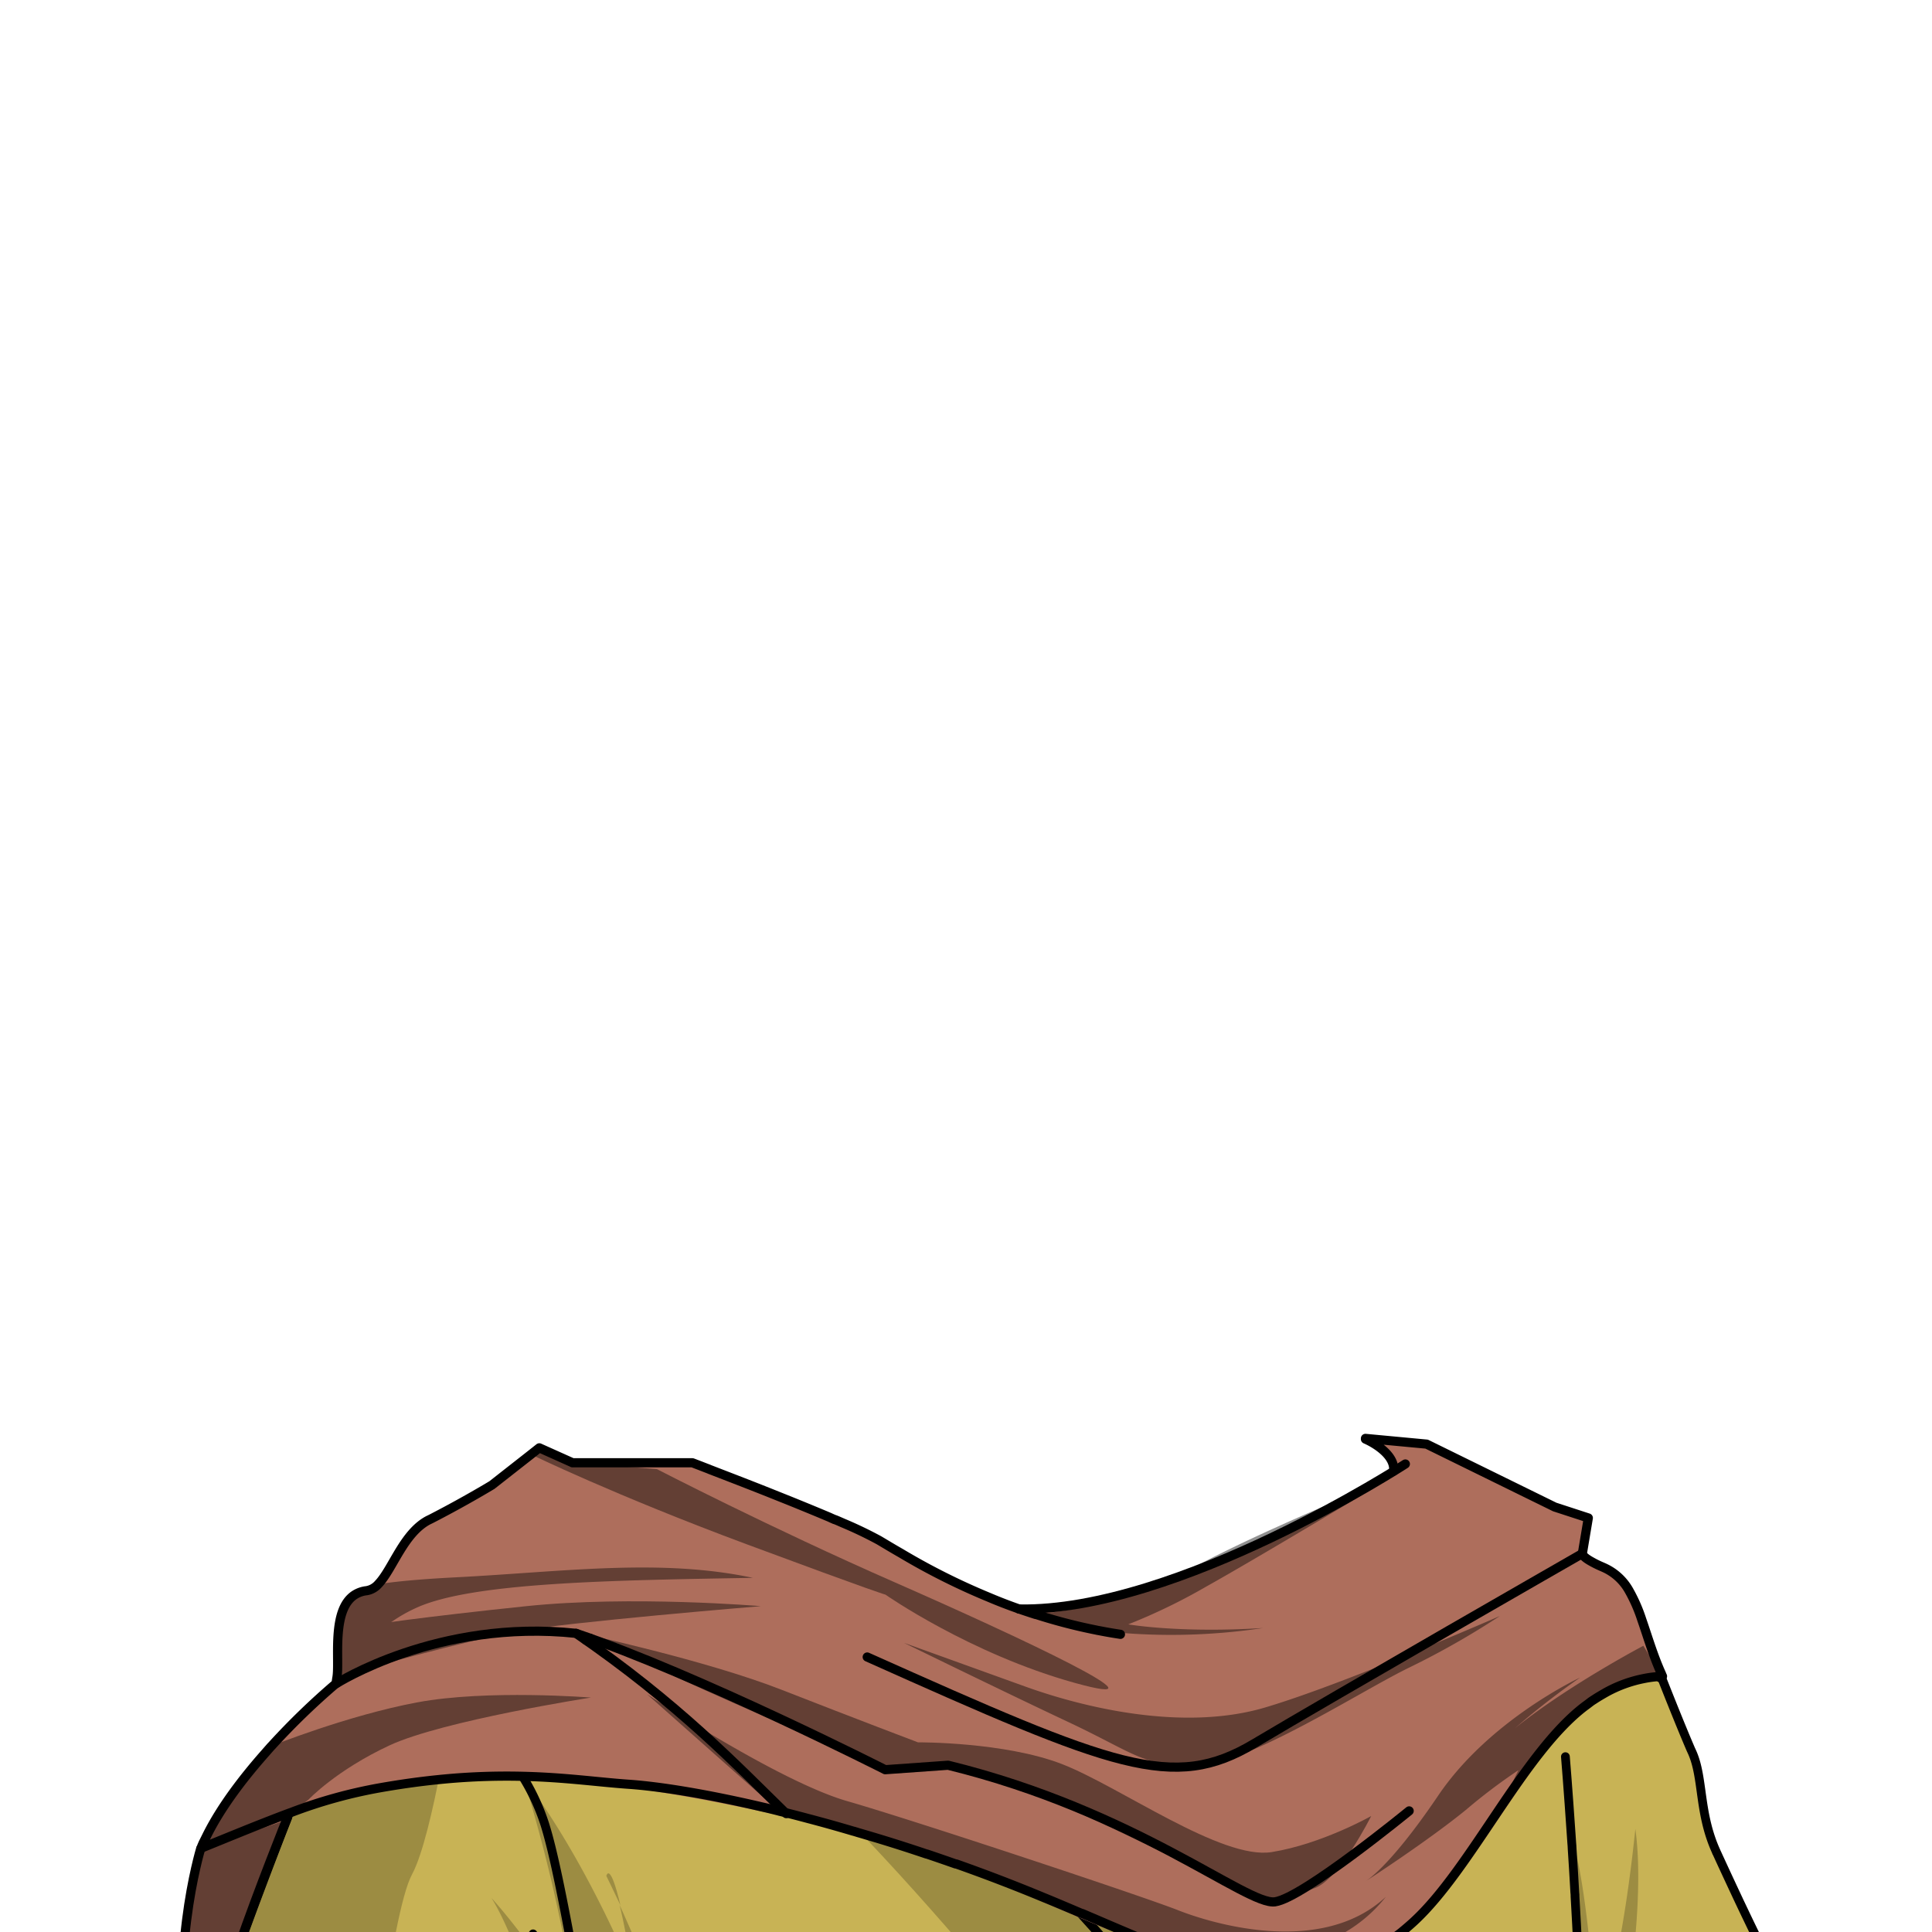 <svg xmlns="http://www.w3.org/2000/svg" viewBox="0 0 432 432">
  <defs>
    <style>.BUNTAI_RED_PANDA_OUTFIT_BUNTAI_RED_PANDA_OUTFIT_18_cls-1{isolation:isolate;}.BUNTAI_RED_PANDA_OUTFIT_BUNTAI_RED_PANDA_OUTFIT_18_cls-2{fill:#c8b355;}.BUNTAI_RED_PANDA_OUTFIT_BUNTAI_RED_PANDA_OUTFIT_18_cls-3,.BUNTAI_RED_PANDA_OUTFIT_BUNTAI_RED_PANDA_OUTFIT_18_cls-7{fill:none;stroke:#000;stroke-linecap:round;stroke-linejoin:round;}.BUNTAI_RED_PANDA_OUTFIT_BUNTAI_RED_PANDA_OUTFIT_18_cls-3{stroke-width:1.96px;}.BUNTAI_RED_PANDA_OUTFIT_BUNTAI_RED_PANDA_OUTFIT_18_cls-4{opacity:0.22;}.BUNTAI_RED_PANDA_OUTFIT_BUNTAI_RED_PANDA_OUTFIT_18_cls-4,.BUNTAI_RED_PANDA_OUTFIT_BUNTAI_RED_PANDA_OUTFIT_18_cls-6{mix-blend-mode:multiply;}.BUNTAI_RED_PANDA_OUTFIT_BUNTAI_RED_PANDA_OUTFIT_18_cls-5{fill:#ae6e5c;}.BUNTAI_RED_PANDA_OUTFIT_BUNTAI_RED_PANDA_OUTFIT_18_cls-6{opacity:0.43;}.BUNTAI_RED_PANDA_OUTFIT_BUNTAI_RED_PANDA_OUTFIT_18_cls-7{stroke-width:2.05px;}</style>
  </defs>
  <g class="BUNTAI_RED_PANDA_OUTFIT_BUNTAI_RED_PANDA_OUTFIT_18_cls-1">
    <g id="outfit">
      <path class="BUNTAI_RED_PANDA_OUTFIT_BUNTAI_RED_PANDA_OUTFIT_18_cls-2" d="M136.36,478.26h-98s.22-.67.65-1.91c.14-.42.31-.91.5-1.46l.26-.77c.6-1.8,1.41-4.14,2.37-6.91.1-.27.19-.55.29-.83,3.32-9.61,8.4-24,14.08-39.35l.14-.38c1.16-3.1,2.34-6.24,3.53-9.38.11-.28.21-.57.33-.86,6.78-17.87,14-35.73,20-47.61.38-.77.77-1.5,1.14-2.21l0,0c.74-1.42-4.39-2.73-3.69-3.93l0-.05.36-.13c.48-.17,1-.36,1.51-.57h0l0,0a152.27,152.27,0,0,1,21.5,16.89,91.73,91.73,0,0,1,15.81,19.08h0a48.51,48.51,0,0,1,4.56,10c4,12.61,8.63,44.69,14.11,68.51C136.07,477,136.22,477.63,136.36,478.26Z" />
      <path class="BUNTAI_RED_PANDA_OUTFIT_BUNTAI_RED_PANDA_OUTFIT_18_cls-2" d="M279.41,476.39v1.87h-143c-.14-.63-.29-1.27-.44-1.91-5.48-23.82-10.14-55.9-14.11-68.51a48.51,48.51,0,0,0-4.56-10h0a91.73,91.73,0,0,0-15.81-19.08c-.77-.74-1.55-1.45-2.32-2.15L98.4,376c-.61-.55-1.23-1.09-1.83-1.61l-.8-.69c-2-1.66-3.83-3.17-5.57-4.51l-.84-.65-.34-.26c-.56-.43-1.11-.83-1.63-1.22l-1.17-.86-1.06-.76c-1.14-.82-2.14-1.51-3-2.05l-.47-.32-.52-.34-.31-.21-.12-.08-.41-.26-.45-.29,0,0c3-1.16,6.63-2.77,10.4-4.51h0l.24-.12.25-.12.31-.15c5.4-2.5,8-9.25,11.93-11.27l.34-.17h0l0,0c2.54-1.31,1.33-6.28,1.86-6.64,1.85-1.22,7.83-7.62,9.3-9.2l.24-.25.07-.08,0,0L128.3,335S222.9,389.25,279.41,476.39Z" />
      <path class="BUNTAI_RED_PANDA_OUTFIT_BUNTAI_RED_PANDA_OUTFIT_18_cls-2" d="M418,478.26H332.74c-.36-.56-.8-1.19-1.32-1.91-.27-.38-.56-.79-.88-1.22-1.15-1.54-2.61-3.41-4.44-5.65-3.61-4.38-8.67-10.22-15.8-18-.75-.81-1.48-1.59-2.15-2.33l-2.1-2.26-2.89-3.09c-.55-.58-1.1-1.18-1.68-1.78l0,0q-2.93-3.11-6.22-6.53c6.35-17,40.72-63.7,39.12-92.76l4.07,1.47,4.11,1.48.56.2,6,.74.3,0,2.94.36,1,1-1.75,7.25.3.79,2.22,1.63-.82,4.38,18,13.24v0l.44.32s3.81,9.71,6.4,15.71c.12.24.22.48.33.72,2.49,5.77,1.4,13.51,5.33,22.08,0,.1.08.19.13.29,1.51,3.3,3.1,6.71,4.73,10.19a2.39,2.39,0,0,1,.13.28c9,19,19.52,39.72,27.9,51.51C417.08,477,417.55,477.65,418,478.26Z" />
      <path class="BUNTAI_RED_PANDA_OUTFIT_BUNTAI_RED_PANDA_OUTFIT_18_cls-2" d="M332.74,478.26H279.41v-1.87C222.9,389.25,128.3,335,128.3,335l1.16-.36-1.2-.53,25.89-3.1h0c.25.14,3.51,2,9,5.22l.19.11.63.38.08.05c5.43,3.23,12.84,7.72,21.5,13.2l.11.07c23.12,14.64,55.14,36.28,82.54,59.78,6.38,5.47,12.52,11,18.24,16.66.64.62,1.27,1.25,1.88,1.87q1.79,1.77,3.51,3.56l.52.54,2.58,2.69c.11.11.22.22.31.33q3.3,3.44,6.22,6.53l0,0c.58.6,1.13,1.2,1.68,1.78l2.89,3.09c.13.15.27.29.41.44.53.58,1.09,1.19,1.69,1.82s1.4,1.52,2.15,2.33c7.13,7.77,12.19,13.61,15.8,18,1.83,2.24,3.29,4.11,4.44,5.65.32.43.61.84.88,1.22C331.94,477.07,332.38,477.7,332.74,478.26Z" />
      <path class="BUNTAI_RED_PANDA_OUTFIT_BUNTAI_RED_PANDA_OUTFIT_18_cls-2" d="M269.42,408.36c31.46-35.05,43.1-74.86,43.1-74.86s19.42,6.74,21.82,9.19c1.6,29.06-32.77,75.73-39.12,92.76-.09-.11-.2-.22-.31-.33l-2.58-2.69-.52-.54q-1.72-1.78-3.51-3.56c-.61-.62-1.24-1.25-1.88-1.87-5.72-5.62-11.86-11.19-18.24-16.66l1.14-1.32Z" />
      <path class="BUNTAI_RED_PANDA_OUTFIT_BUNTAI_RED_PANDA_OUTFIT_18_cls-3" d="M312.52,333.5s-11.64,39.81-43.1,74.86l-.1.12" />
      <path class="BUNTAI_RED_PANDA_OUTFIT_BUNTAI_RED_PANDA_OUTFIT_18_cls-3" d="M332.74,478.26c-.36-.56-.8-1.19-1.32-1.91-.27-.38-.56-.79-.88-1.22-1.15-1.54-2.61-3.41-4.44-5.65-3.61-4.38-8.67-10.22-15.8-18-.75-.81-1.48-1.59-2.15-2.33l-2.1-2.26-2.89-3.09c-.55-.58-1.1-1.18-1.68-1.78l0,0q-2.93-3.11-6.22-6.53c-.09-.11-.2-.22-.31-.33l-2.58-2.69-.52-.54q-1.72-1.78-3.51-3.56c-.61-.62-1.24-1.25-1.88-1.87-5.72-5.62-11.86-11.19-18.24-16.66-27.4-23.5-59.42-45.14-82.54-59.78l-.11-.07c-8.66-5.48-16.07-10-21.5-13.2l-.08-.05-.63-.38-.11-.06c-5.5-3.26-8.79-5.13-9-5.27h0" />
      <path class="BUNTAI_RED_PANDA_OUTFIT_BUNTAI_RED_PANDA_OUTFIT_18_cls-3" d="M154.15,331l-25.85,4s94.6,54.28,151.11,141.42" />
      <path class="BUNTAI_RED_PANDA_OUTFIT_BUNTAI_RED_PANDA_OUTFIT_18_cls-3" d="M295.1,435.77l.12-.32c6.35-17,40.72-63.7,39.12-92.76-2.4-2.45-21.82-9.19-21.82-9.19" />
      <path class="BUNTAI_RED_PANDA_OUTFIT_BUNTAI_RED_PANDA_OUTFIT_18_cls-3" d="M334.34,342.69l4.07,1.47,4.11,1.48.56.2,6,.74.3,0,2.94.36,1,1-1.75,7.25.3.79,2.22,1.63-.82,4.38,18,13.24v0l.44.32s3.81,9.71,6.4,15.71c.12.24.22.48.33.72,2.49,5.77,1.4,13.51,5.33,22.08,0,.1.08.19.13.29,1.51,3.3,3.1,6.71,4.73,10.19a2.39,2.39,0,0,1,.13.28c9,19,19.52,39.72,27.9,51.51.47.67.94,1.3,1.4,1.91H38.32s.22-.67.65-1.91c.14-.42.31-.91.5-1.46l.26-.77c.6-1.8,1.41-4.14,2.37-6.91.1-.27.19-.55.29-.83,3.32-9.61,8.4-24,14.08-39.35l.14-.38c1.16-3.1,2.34-6.24,3.53-9.38.11-.28.21-.57.33-.86,6.78-17.87,14-35.73,20-47.61.38-.77.77-1.49,1.14-2.2,0,0,0,0,0-.05.74-1.42-4.39-2.73-3.69-3.93l0-.05.36-.13c.48-.17,1-.36,1.51-.57h0c3-1.16,6.63-2.77,10.4-4.51h0l.24-.12.25-.12.31-.15c5.4-2.5,8-9.25,11.93-11.27l.34-.17h0l0,0c2.54-1.31,1.33-6.28,1.86-6.64,1.85-1.22,7.83-7.62,9.3-9.2l.24-.25.07-.08,0,0L128.3,335" />
      <path class="BUNTAI_RED_PANDA_OUTFIT_BUNTAI_RED_PANDA_OUTFIT_18_cls-3" d="M353.47,478.26c0-.62.06-1.26.08-1.91,0-.42,0-.85,0-1.29,0-.12,0-.24,0-.36.12-4.81.12-10.13,0-15.69,0-1.25-.05-2.51-.07-3.78l-.06-2.35c0-.79-.05-1.58-.07-2.37,0-.24,0-.49,0-.74-.27-8.7-.7-17.59-1.17-25.68,0-.3,0-.61-.05-.91q-.07-1.31-.15-2.58t-.15-2.52l-.12-1.91c-.07-1.08-.13-2-.18-2.81,0-.42-.05-.83-.08-1.24-.06-.95-.1-1.46-.1-1.46-.72-10.65-1.32-17.87-1.32-17.87" />
      <path class="BUNTAI_RED_PANDA_OUTFIT_BUNTAI_RED_PANDA_OUTFIT_18_cls-3" d="M79.9,361.86a152.21,152.21,0,0,1,21.53,16.91,91.73,91.73,0,0,1,15.81,19.08h0a48.51,48.51,0,0,1,4.56,10c4,12.61,8.63,44.69,14.11,68.51.15.64.3,1.28.44,1.91" />
      <path class="BUNTAI_RED_PANDA_OUTFIT_BUNTAI_RED_PANDA_OUTFIT_18_cls-3" d="M119.19,432.42a211.13,211.13,0,0,1,9.84,20.2l0,.09a.36.36,0,0,0,0,.09c2.85,6.64,3,14.63,5.91,23.55.19.63.4,1.27.6,1.91" />
      <g class="BUNTAI_RED_PANDA_OUTFIT_BUNTAI_RED_PANDA_OUTFIT_18_cls-4">
        <path d="M138.72,426c-1.93-4.08-3.14-6.54-3.14-6.54S136.36,416,138.72,426Z" />
        <path d="M158.57,478.26H130.72c-5-12.14-14.08-43.2-20.84-53.89A130.66,130.66,0,0,1,129,452.62l0,.09a.36.36,0,0,0,0,.09h0s-1.7-21.61-11.88-55h0c.45.44,12,14.63,24.43,43.76-1.19-7.21-2.17-12.18-3-15.59A479,479,0,0,1,158.57,478.26Z" />
        <path d="M287.26,478.26H250.4c-7.43-9.69-62.89-81.32-96.75-102.81-36.37-23.07-48.33-36.62-48.33-36.62l9.61-9.53,0,0,14.51,5.33-1.2-.53,25.34-2.92,9.53,5,.19.11,18.94,10,3.38,3.67s-2.68,9.61-2.76,10.05S270,422.62,287.26,478.26Z" />
        <path d="M103.42,345.5s24.24,11.95,56.55,41.31c-39.81-27.27-70.11-29.26-69.67-29.46S103.42,345.5,103.42,345.5Z" />
        <path d="M79.9,361.86s26.59,11.72,41.13,22.32c-11.14-6.87-19.47-6.29-19.47-6.29s-4.69,32.51-9.44,41.25-10.23,58.75-10.23,58.75H39.47s15-46.74,26.48-74.75,11.92-41,11.92-41Z" />
        <path d="M329,362.07s-15.39,68.3-18.69,89.42c-11.17-11.95-14.83-16.72-14.83-16.72S326.76,385.45,329,362.07Z" />
        <path d="M351.42,410.66s3,45.27,2.17,67.4h5.89a237.54,237.54,0,0,0,10.21-37c-4,11-8.34,21.11-8.34,21.11s7.1-33.35,4.32-53.21c-3.72,35.36-8.77,43.63-8.77,43.63S355.32,423,351.42,410.66Z" />
      </g>
      <path class="BUNTAI_RED_PANDA_OUTFIT_BUNTAI_RED_PANDA_OUTFIT_18_cls-5" d="M371.48,374.44a71.55,71.55,0,0,0-5.1-13.58c-2.07-4.17-2.12-8.07-7.67-10.13-.1-.06-.23-.09-.35-.16-4.2-1.53-3.38-2.6-4.86-3l-.7-.2,2.29-7.83-6.69-2.42L319,322.91s-11.78-2-13.61-.81c4,1.12,6.17,7,6.17,7s-6.12,3.11-7.16,4.05c-2,1.85-25.84,12.36-36.25,17.31a96.86,96.86,0,0,1-17.55,6.09c-.12,0-.28.08-.44.11a118.39,118.39,0,0,1-17,3,.31.31,0,0,1-.28,0,17.11,17.11,0,0,1-2.18.12h-.16c-1.77-.13-1.26-.24-9.37-2.55a1,1,0,0,1-.29-.07c-8.33-2.37-32.76-16.47-34.27-17.36a.1.1,0,0,0-.06,0l-6.8-3.32-5.51-1.4-2.54-1.38c-1,0-1.81-1.18-5-1.36-1-.06-3.11-1.3-6.23-2.56-.41-.2,0-.49-2.75-1.55l-2.17-.83s-17.75-1.62-27.6-.25l-7.43-3.34c-9.22,9.7-23,16-23,16s-.5.08-1.64.14c-6.94,3.59-8.94,15.19-13.83,15.79-8.62,1-5.89,15.17-6.65,19.47-2.94,3.38-10.89,9.9-16.16,16.93-7.86,10.4-14.36,21.33-14.36,21.33l.13,0c-.7,1.77-2.54,7.65-3.94,23.13-1.76,19.51,1.78,26.63,1.78,26.63s19-51.12,21.49-57.18c13.64-5,26.53-7.06,39.86-8.13,24.46-2,56.48,4.7,84.41,11.24.88.21,1.73.41,2.62.65a2.71,2.71,0,0,1,.44.13c5.11,1.32,10.29,3,15.46,4.84,0,0,0,0,.07,0,22.37,8.06,45,19.9,63.15,24.66a1.73,1.73,0,0,0,.31.07,51.44,51.44,0,0,0,42.55-7.1,50.11,50.11,0,0,0,7.38-6.13c9.12-9.22,23.94-36.6,33.82-44.56.41-.29.78-.58,1.13-.85,9.31-7,16-6.22,16-6.22A.43.43,0,0,0,371.48,374.44Z" />
      <g class="BUNTAI_RED_PANDA_OUTFIT_BUNTAI_RED_PANDA_OUTFIT_18_cls-6">
        <path d="M130.1,365.26s27.69,5.94,44.64,12.57,30.51,11.76,30.51,11.76,19.36-.12,32.23,4.87,35.66,21.48,46.88,19.67,22.24-8.06,22.24-8.06-7.12,14.29-12.74,16.16-8.77,3-8.77,3-3.54-.52-31.09-13.92-42.26-16.8-42.26-16.8l-13.33,1.18s-33.64-14.36-47.06-20.63S130.1,365.26,130.1,365.26Z" />
        <path d="M144.65,378.81s29.26,19.45,44.77,23.92,66.35,21.37,74,24.4,32.12,10.39,46.46-3a32.46,32.46,0,0,1-25.18,12.35c-7.36,0-8.11-.22-8.11-.22l-9.49,2.2s-30.71-12.83-53.07-21.36a248.17,248.17,0,0,0-39.32-11.64Z" />
        <path d="M79.31,356.56s-4.18-2.49,22.66-3.87c24.19-1.25,45.61-4.3,66.38.12-31.62.55-62.71,1-75.21,6.68a34.8,34.8,0,0,0-17,16.52s-1.11-8.06,0-12.55A16.51,16.51,0,0,1,79.31,356.56Z" />
        <path d="M310.44,330.76S281,348.48,269.83,354.7a131.34,131.34,0,0,1-17.55,8.51s11.4,2,30.15.82a138.43,138.43,0,0,1-36.79.58c-.53-.1-14.31-3.66-14.31-3.66s18.74-1.15,34.18-9.72S310.44,330.76,310.44,330.76Z" />
        <path d="M60.76,390.38s16.94-6.81,32.57-9.73,38.81-1.07,38.81-1.07S99,384.73,87.08,390.28,69,402.38,69,402.38l-4.5,3.55-19.68,6.46S57.42,393.93,60.76,390.38Z" />
        <path d="M63,407.32l-18.44,6.31A141.74,141.74,0,0,0,41,436.54c-.88,12.78,1.78,26.63,1.78,26.63l10-26Z" />
        <path d="M82.25,363.4s12-1.82,35.46-4.26,52.43,0,52.43,0-43.41,3.57-54.78,5.68-35.11,8.74-35.11,8.74l-4.62,3,2.12-5Z" />
        <path d="M118.68,325.19s18.89,9.19,48.19,20.08S198,356.57,198,356.57s18.86,13.2,42.26,19.71S227.85,366,200,353.78s-53.09-25.27-53.09-25.27L127,326.93l-6.51-3.18Z" />
        <path d="M335.38,361.34s-34.81,15.24-52.58,20.48-39.5.35-53.57-4.71l-27.1-9.77s22.08,10.81,36.77,17.72,16.52,9.83,28.14,9.81,37.21-16.77,48.19-22.06A181.74,181.74,0,0,0,335.38,361.34Z" />
        <path d="M367.46,368s-24.76,13-35.67,24.8a174.19,174.19,0,0,1,21.52-17.69s-20.2,9.35-31.72,26.38-16.71,19.4-16.36,19.23,14.16-9.18,22.52-16a126.82,126.82,0,0,1,11.78-8.91l-6.88,14s17.57-27.36,26.33-31.1,12.56-4.06,12.56-4.06Z" />
      </g>
      <path class="BUNTAI_RED_PANDA_OUTFIT_BUNTAI_RED_PANDA_OUTFIT_18_cls-7" d="M250.53,365.44c-1.52-.23-3-.48-4.47-.77h0l-.66-.12a.87.87,0,0,1-.22-.05A120,120,0,0,1,231.68,361a.23.23,0,0,1-.11,0l-.19-.06q-1.78-.57-3.51-1.17h0c-2.34-.82-4.55-1.67-6.66-2.57a149.84,149.84,0,0,1-19.79-9.92c-2-1.14-3.6-2.12-4.89-2.88a89.36,89.36,0,0,0-8.14-3.89c-.57-.25-1.14-.51-1.74-.74a.1.1,0,0,0-.06,0c-.35-.16-.73-.32-1.08-.49-2.74-1.16-5.72-2.38-8.72-3.6h0l-5-2c-5.16-2.05-10-3.9-13.12-5.11-.14-.07-.28-.12-.41-.17l-.78-.3-.9-.35-.39-.15-.21-.08-.37-.14c-.5-.2-.79-.3-.79-.3h-3l-22.73,0h-1.07l-.23-.11-7.2-3.23-1.82,1.44L110,332.06s-5.62,3.41-12.53,7c-.54.28-1.07.57-1.64.83-5.57,2.88-8,10.92-11.21,14.29a4.49,4.49,0,0,1-2.62,1.5,6.22,6.22,0,0,0-2.67.92c-5.34,3.41-3.31,14.77-4,18.55-.07.41-.11.73-.14.94,0,0,0,0,0,0,0,.2,0,.31,0,.31h0l0,0a159.4,159.4,0,0,0-14.35,13.87l-.37.39c-.06.08-.13.15-.19.22l-1,1.14c-4.79,5.42-9.63,11.71-12.85,18.05-.34.68-.67,1.36-1,2-.18.4-.35.81-.51,1.21l0,0h0c5.4-2.19,10-4.09,14.22-5.74,1.93-.76,3.77-1.47,5.55-2.13l.37-.13.21-.08a109.11,109.11,0,0,1,19.6-5.43c4.75-.84,9.15-1.44,13.23-1.85a148.9,148.9,0,0,1,18.87-.73c9.42.23,16.8,1.3,23.39,1.76,7.39.5,17.83,2.24,30,5.08v0c1.35.31,2.71.63,4.09,1l1.4.33c1.56.4,3.15.81,4.75,1.24q5,1.31,10.21,2.86a1.91,1.91,0,0,1,.45.13,2.71,2.71,0,0,1,.44.13l1.17.34,2.46.73q5.82,1.74,11.83,3.77s0,0,.07,0q3.21,1.08,6.44,2.22l.14,0c6.6,2.33,13.25,4.88,19.83,7.62l.16.06c2.85,1.18,5.54,2.32,8.08,3.4l.1,0h0c9,3.85,16.25,7,22.57,9.32l1.25.45.05,0,1.51.52c1,.34,2,.66,3,1a1.73,1.73,0,0,0,.31.07c1.93.56,3.82,1,5.65,1.36,7.27,1.34,14.1,1,22.59-1.56l.3-.09.43-.13v0c1.52-.45,3.13-1,4.8-1.63a33.83,33.83,0,0,0,8.78-5l.8-.66c.74-.62,1.47-1.25,2.19-1.92,6.34-5.86,12.45-15.25,18.67-24.48s12.66-18.44,19.54-23.63c.41-.29.78-.58,1.13-.85s.6-.42.91-.62l.08-.05c.8-.53,1.62-1,2.45-1.48h0a29,29,0,0,1,8.58-3.15,25.51,25.51,0,0,1,3.43-.46l.74-.05c-.06-.12-.12-.27-.19-.4a.43.43,0,0,0-.06-.18c-1.88-4.16-3.07-8.33-4.36-12a35,35,0,0,0-2.79-6.43,12.07,12.07,0,0,0-5.62-5.25c-.1-.06-.23-.09-.35-.16a23.54,23.54,0,0,1-2.91-1.45h0c-1.14-.68-1.51-1.15-1.62-1.42a.39.39,0,0,1,0-.28v0l1.31-7.83-7.51-2.45L319,322.91l-13.68-1.28,0,.16c2.68,1.18,6.66,3.89,6.3,7.13" />
      <path class="BUNTAI_RED_PANDA_OUTFIT_BUNTAI_RED_PANDA_OUTFIT_18_cls-7" d="M314.24,327.35s-51,33.11-86.41,32.43" />
      <path class="BUNTAI_RED_PANDA_OUTFIT_BUNTAI_RED_PANDA_OUTFIT_18_cls-7" d="M353.77,347.41s-55.26,31.68-73.36,42.47-31.35,5.31-86.5-19.37" />
      <path class="BUNTAI_RED_PANDA_OUTFIT_BUNTAI_RED_PANDA_OUTFIT_18_cls-7" d="M315.09,404.92s-23.75,19.45-30,20.33S254,405,212,394.71l-14.07,1S156,374.43,128.81,365.22c-30.89-3.3-53.63,11.25-53.63,11.25" />
      <path class="BUNTAI_RED_PANDA_OUTFIT_BUNTAI_RED_PANDA_OUTFIT_18_cls-7" d="M128.81,365.23c22.76,15.62,35.93,29.5,47,40.3" />
      <line class="BUNTAI_RED_PANDA_OUTFIT_BUNTAI_RED_PANDA_OUTFIT_18_cls-7" x1="130.99" y1="366.74" x2="131.94" y2="366.31" />
      <path class="BUNTAI_RED_PANDA_OUTFIT_BUNTAI_RED_PANDA_OUTFIT_18_cls-7" d="M44.85,413.45s-7.66,25.22-2,51.45c0,0,6.33-17.39,10.55-29.65s10.86-28.81,10.86-28.81" />
    </g>
  </g>
</svg>